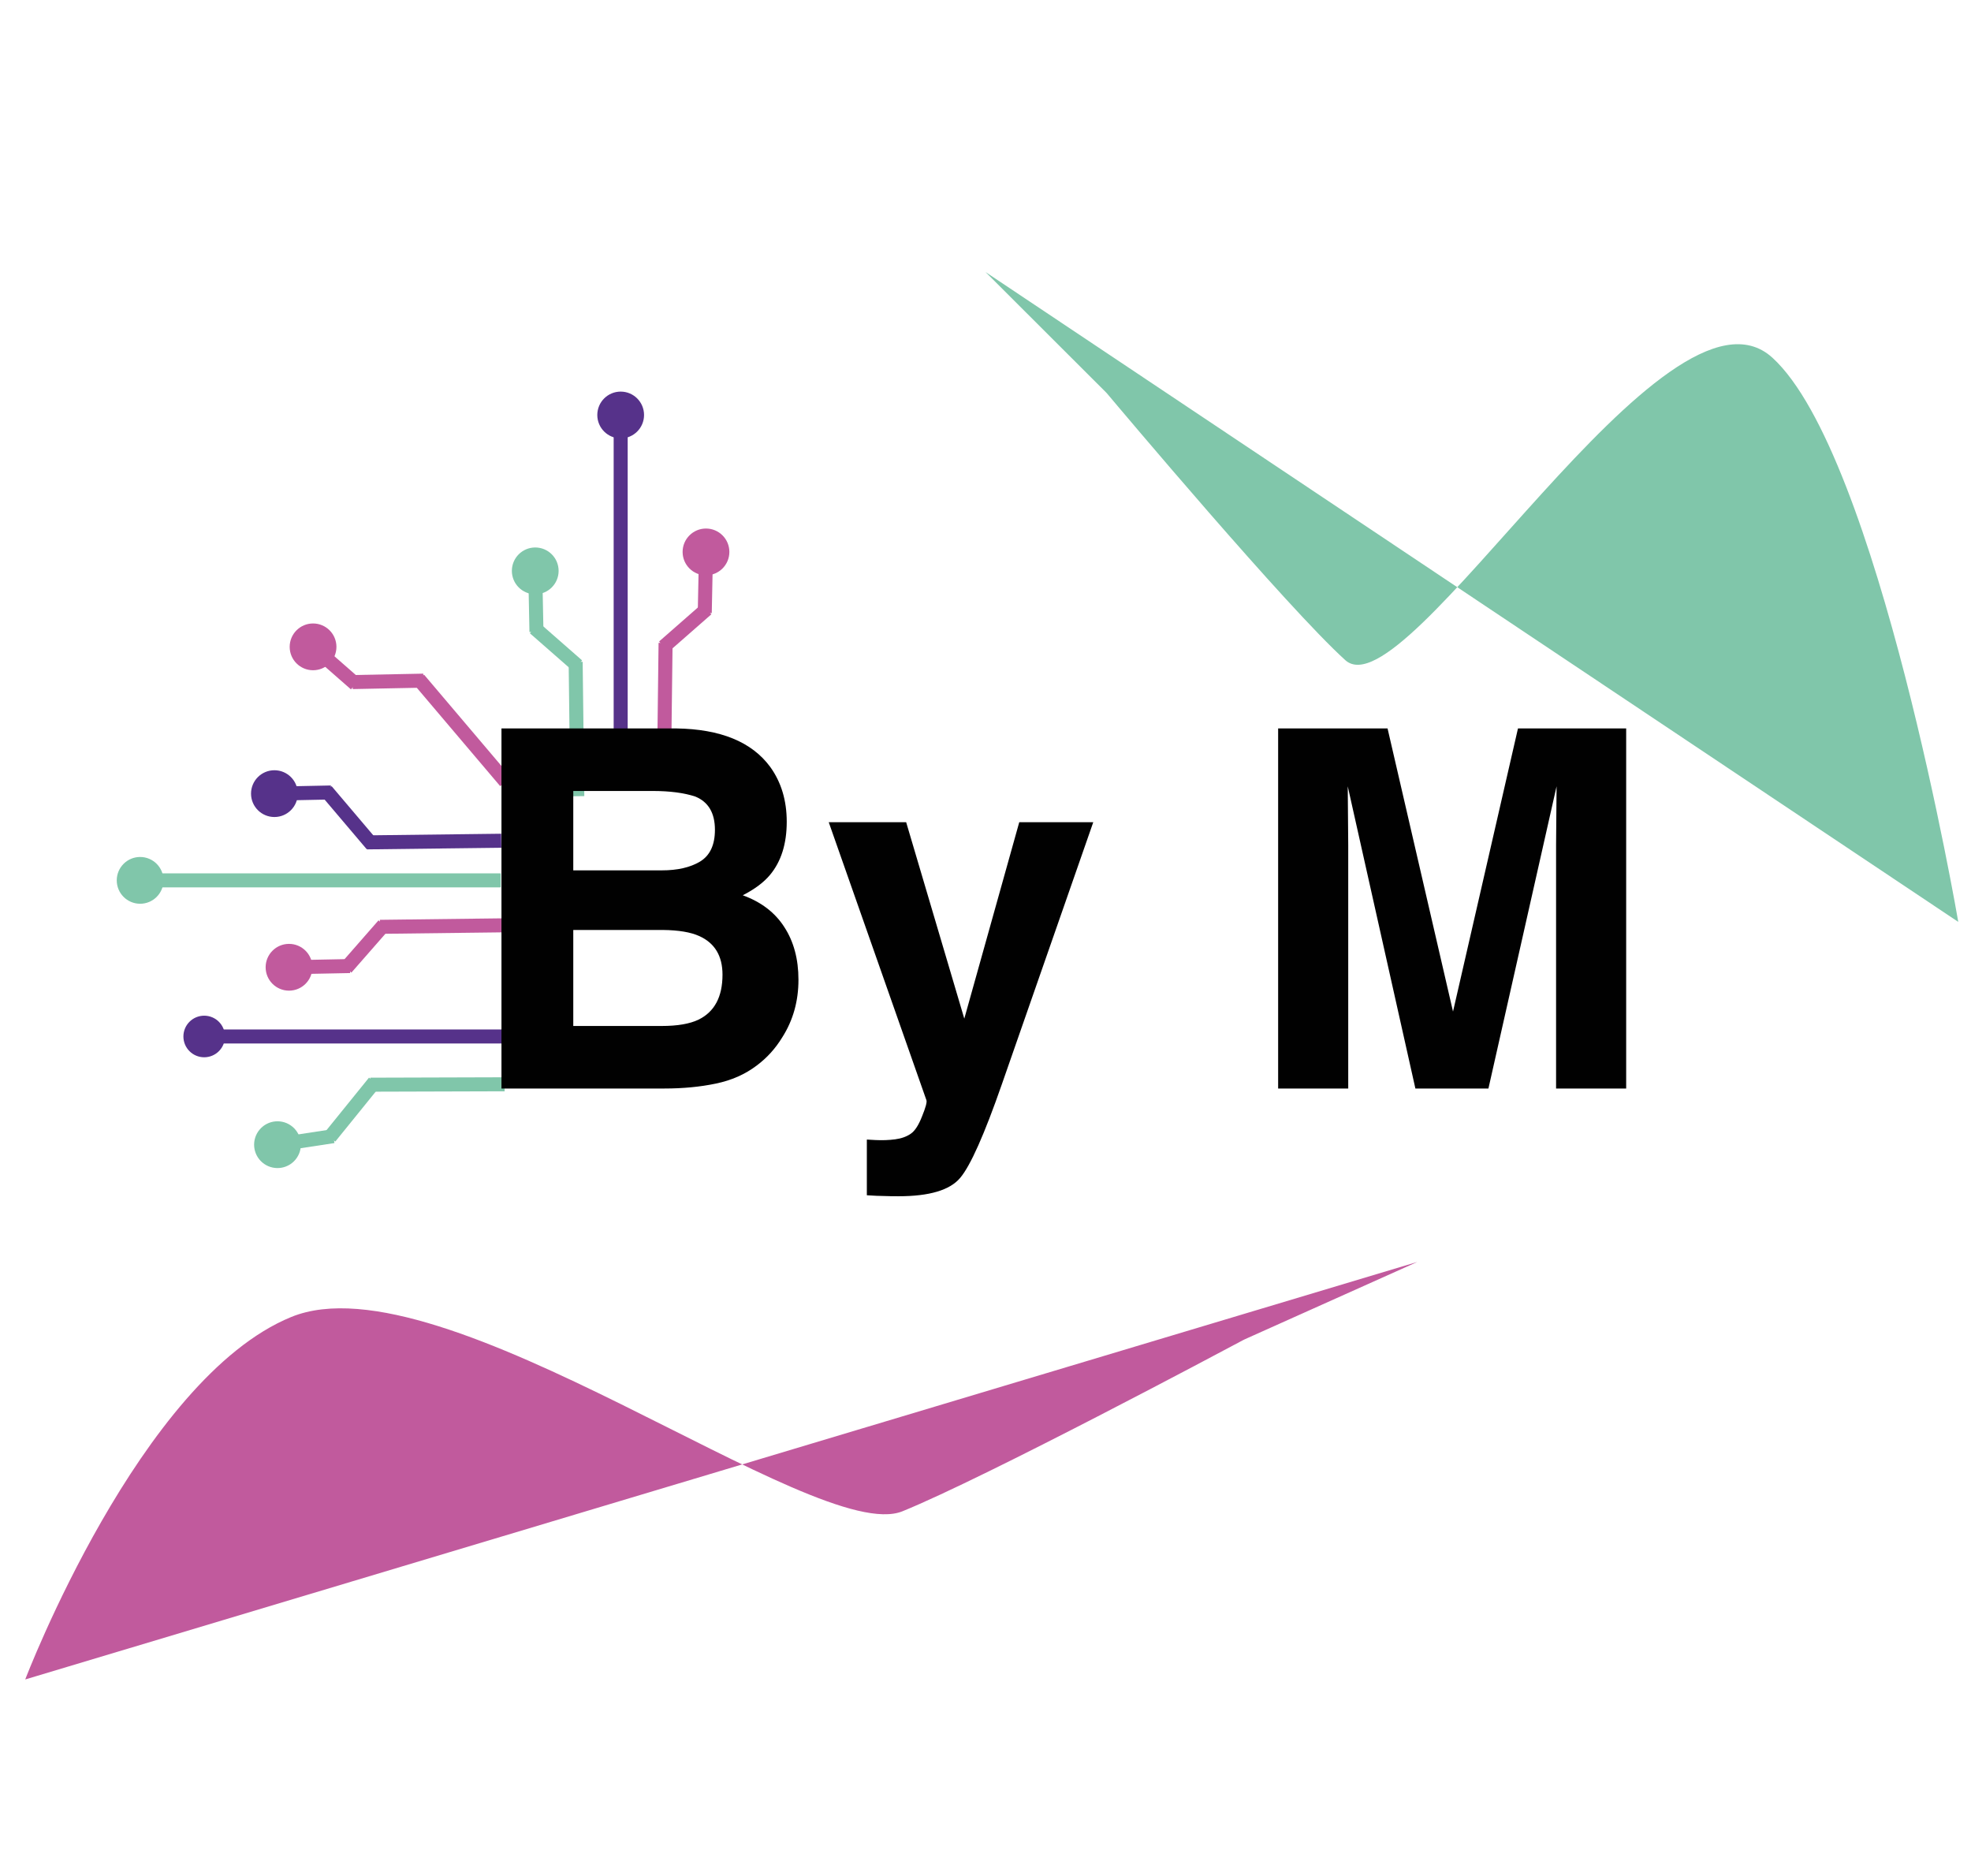<svg width="1406" height="1338" viewBox="0 0 1406 1338" fill="none" xmlns="http://www.w3.org/2000/svg">
<rect width="1406" height="1338" fill="white"/>
<g clip-path="url(#clip0_2_26)">
<path d="M18 1197.77C18 1197.77 99.71 983.48 207.74 939.27C315.77 895.06 581.68 1103.1 643.78 1077.83C703.65 1053.47 874.52 962.3 886.71 955.79C887.17 955.54 887.64 955.32 888.11 955.1L1011.04 900" fill="#C15A9D"/>
</g>
<g clip-path="url(#clip1_2_26)">
<path d="M1396.92 657.49C1396.92 657.49 1339.82 323.94 1264.34 255.12C1188.86 186.3 1003.04 510.13 959.64 470.8C917.8 432.88 798.4 290.98 789.88 280.84C789.56 280.46 789.23 280.1 788.9 279.77L703 194" fill="#80C6AA"/>
</g>
<path d="M442.754 553.356V307.651" stroke="#56328A" stroke-width="10" stroke-miterlimit="10"/>
<path d="M442.754 307.651C449.203 307.651 454.431 302.421 454.431 295.969C454.431 289.517 449.203 284.286 442.754 284.286C436.305 284.286 431.077 289.517 431.077 295.969C431.077 302.421 436.305 307.651 442.754 307.651Z" fill="#56328A" stroke="#56328A" stroke-width="10" stroke-miterlimit="10"/>
<path d="M381.293 447.895L411.96 474.76" stroke="#80C6AA" stroke-width="10" stroke-miterlimit="10"/>
<path d="M410.639 472.043L411.812 567.84" stroke="#80C6AA" stroke-width="10" stroke-miterlimit="10"/>
<path d="M382.096 421.422L382.677 450.634" stroke="#80C6AA" stroke-width="10" stroke-miterlimit="10"/>
<path d="M381.81 418.821C388.26 418.821 393.488 413.591 393.488 407.138C393.488 400.686 388.26 395.456 381.81 395.456C375.361 395.456 370.133 400.686 370.133 407.138C370.133 413.591 375.361 418.821 381.81 418.821Z" fill="#80C6AA" stroke="#80C6AA" stroke-width="10" stroke-miterlimit="10"/>
<path d="M195.746 577.694C202.195 577.694 207.423 572.463 207.423 566.011C207.423 559.559 202.195 554.329 195.746 554.329C189.297 554.329 184.069 559.559 184.069 566.011C184.069 572.463 189.297 577.694 195.746 577.694Z" fill="#56328A" stroke="#56328A" stroke-width="10" stroke-miterlimit="10"/>
<path d="M261.826 600.773L357.579 599.61" stroke="#56328A" stroke-width="10" stroke-miterlimit="10"/>
<path d="M232.754 563.939L265.45 602.486" stroke="#56328A" stroke-width="10" stroke-miterlimit="10"/>
<path d="M206.916 565.789L236.104 565.197" stroke="#56328A" stroke-width="10" stroke-miterlimit="10"/>
<path d="M357.23 627.871H111.638" stroke="#80C6AA" stroke-width="10" stroke-miterlimit="10"/>
<path d="M99.961 639.553C106.41 639.553 111.638 634.323 111.638 627.871C111.638 621.418 106.41 616.188 99.961 616.188C93.512 616.188 88.284 621.418 88.284 627.871C88.284 634.323 93.512 639.553 99.961 639.553Z" fill="#80C6AA" stroke="#80C6AA" stroke-width="10" stroke-miterlimit="10"/>
<path d="M504.12 434.384L473.464 461.248" stroke="#C15A9D" stroke-width="10" stroke-miterlimit="10"/>
<path d="M474.785 458.531L473.612 554.329" stroke="#C15A9D" stroke-width="10" stroke-miterlimit="10"/>
<path d="M503.328 407.91L502.736 437.111" stroke="#C15A9D" stroke-width="10" stroke-miterlimit="10"/>
<path d="M503.613 405.309C510.062 405.309 515.29 400.079 515.29 393.627C515.29 387.175 510.062 381.944 503.613 381.944C497.164 381.944 491.936 387.175 491.936 393.627C491.936 400.079 497.164 405.309 503.613 405.309Z" fill="#C15A9D" stroke="#C15A9D" stroke-width="10" stroke-miterlimit="10"/>
<path d="M223.317 473.016C229.766 473.016 234.994 467.785 234.994 461.333C234.994 454.881 229.766 449.65 223.317 449.65C216.868 449.65 211.64 454.881 211.64 461.333C211.64 467.785 216.868 473.016 223.317 473.016Z" fill="#C15A9D" stroke="#C15A9D" stroke-width="10" stroke-miterlimit="10"/>
<path d="M298.696 484.413L360.643 557.458" stroke="#C15A9D" stroke-width="10" stroke-miterlimit="10"/>
<path d="M251.49 486.443L302.014 485.438" stroke="#C15A9D" stroke-width="10" stroke-miterlimit="10"/>
<path d="M231.687 468.66L253.646 487.902" stroke="#C15A9D" stroke-width="10" stroke-miterlimit="10"/>
<path d="M246.904 690.365L273.767 659.683" stroke="#C15A9D" stroke-width="10" stroke-miterlimit="10"/>
<path d="M271.051 661.005L366.794 659.842" stroke="#C15A9D" stroke-width="10" stroke-miterlimit="10"/>
<path d="M220.453 689.561L249.641 688.979" stroke="#C15A9D" stroke-width="10" stroke-miterlimit="10"/>
<path d="M206.166 701.529C212.615 701.529 217.843 696.299 217.843 689.847C217.843 683.395 212.615 678.164 206.166 678.164C199.717 678.164 194.489 683.395 194.489 689.847C194.489 696.299 199.717 701.529 206.166 701.529Z" fill="#C15A9D" stroke="#C15A9D" stroke-width="10" stroke-miterlimit="10"/>
<path d="M362.144 739.209H155.483" stroke="#56328A" stroke-width="10" stroke-miterlimit="10"/>
<path d="M145.656 749.042C151.083 749.042 155.483 744.64 155.483 739.209C155.483 733.779 151.083 729.377 145.656 729.377C140.228 729.377 135.828 733.779 135.828 739.209C135.828 744.64 140.228 749.042 145.656 749.042Z" fill="#56328A" stroke="#56328A" stroke-width="10" stroke-miterlimit="10"/>
<path d="M206.872 823.911C211.03 818.98 210.405 811.609 205.476 807.449C200.546 803.289 193.179 803.914 189.021 808.846C184.863 813.777 185.488 821.148 190.417 825.308C195.347 829.468 202.714 828.843 206.872 823.911Z" fill="#80C6AA" stroke="#80C6AA" stroke-width="10" stroke-miterlimit="10"/>
<path d="M264.193 773.591L359.957 773.306" stroke="#80C6AA" stroke-width="10" stroke-miterlimit="10"/>
<path d="M235.311 810.997L267.12 771.699" stroke="#80C6AA" stroke-width="10" stroke-miterlimit="10"/>
<path d="M208.956 814.676L237.826 810.288" stroke="#80C6AA" stroke-width="10" stroke-miterlimit="10"/>
<path d="M408.941 564.114V620.736H472.01C483.277 620.736 492.395 618.646 499.364 614.464C506.449 610.167 509.991 602.617 509.991 591.815C509.991 579.852 505.345 571.954 496.053 568.121C488.039 565.449 477.818 564.114 465.39 564.114H408.941ZM408.941 663.247V731.717H472.01C483.277 731.717 492.046 730.207 498.318 727.187C509.701 721.612 515.392 710.926 515.392 695.13C515.392 681.773 509.875 672.597 498.841 667.603C492.685 664.815 484.032 663.363 472.882 663.247H408.941ZM482.464 519.512C513.94 519.977 536.241 529.095 549.366 546.866C557.264 557.784 561.213 570.85 561.213 586.066C561.213 601.746 557.264 614.348 549.366 623.872C544.952 629.215 538.448 634.094 529.853 638.507C542.978 643.269 552.85 650.819 559.471 661.156C566.207 671.494 569.576 684.038 569.576 698.789C569.576 714.004 565.743 727.652 558.077 739.731C553.199 747.745 547.101 754.482 539.783 759.941C531.537 766.213 521.78 770.511 510.514 772.834C499.364 775.157 487.226 776.318 474.101 776.318H357.72V519.512H482.464ZM618.358 812.731L624.63 813.079C629.509 813.312 634.155 813.137 638.568 812.557C642.982 811.976 646.699 810.64 649.719 808.549C652.622 806.575 655.294 802.452 657.733 796.18C660.288 789.908 661.333 786.075 660.869 784.681L591.179 586.414H646.408L687.874 726.49L727.074 586.414H779.864L714.704 773.182C702.16 809.188 692.229 831.489 684.912 840.084C677.594 848.795 662.96 853.151 641.007 853.151C636.594 853.151 633.051 853.093 630.38 852.977C627.708 852.977 623.701 852.802 618.358 852.454V812.731ZM1082.84 519.512H1160.02V776.318H1110.02V602.617C1110.02 597.623 1110.08 590.654 1110.19 581.71C1110.31 572.651 1110.37 565.682 1110.37 560.803L1061.76 776.318H1009.66L961.405 560.803C961.405 565.682 961.463 572.651 961.579 581.71C961.695 590.654 961.753 597.623 961.753 602.617V776.318H911.751V519.512H989.803L1036.5 721.438L1082.84 519.512Z" fill="#010101"/>
<defs>
<clipPath id="clip0_2_26">
<rect width="993.04" height="297.77" fill="white" transform="translate(18 900)"/>
</clipPath>
<clipPath id="clip1_2_26">
<rect width="693.92" height="463.49" fill="white" transform="translate(703 194)"/>
</clipPath>
</defs>
</svg>
